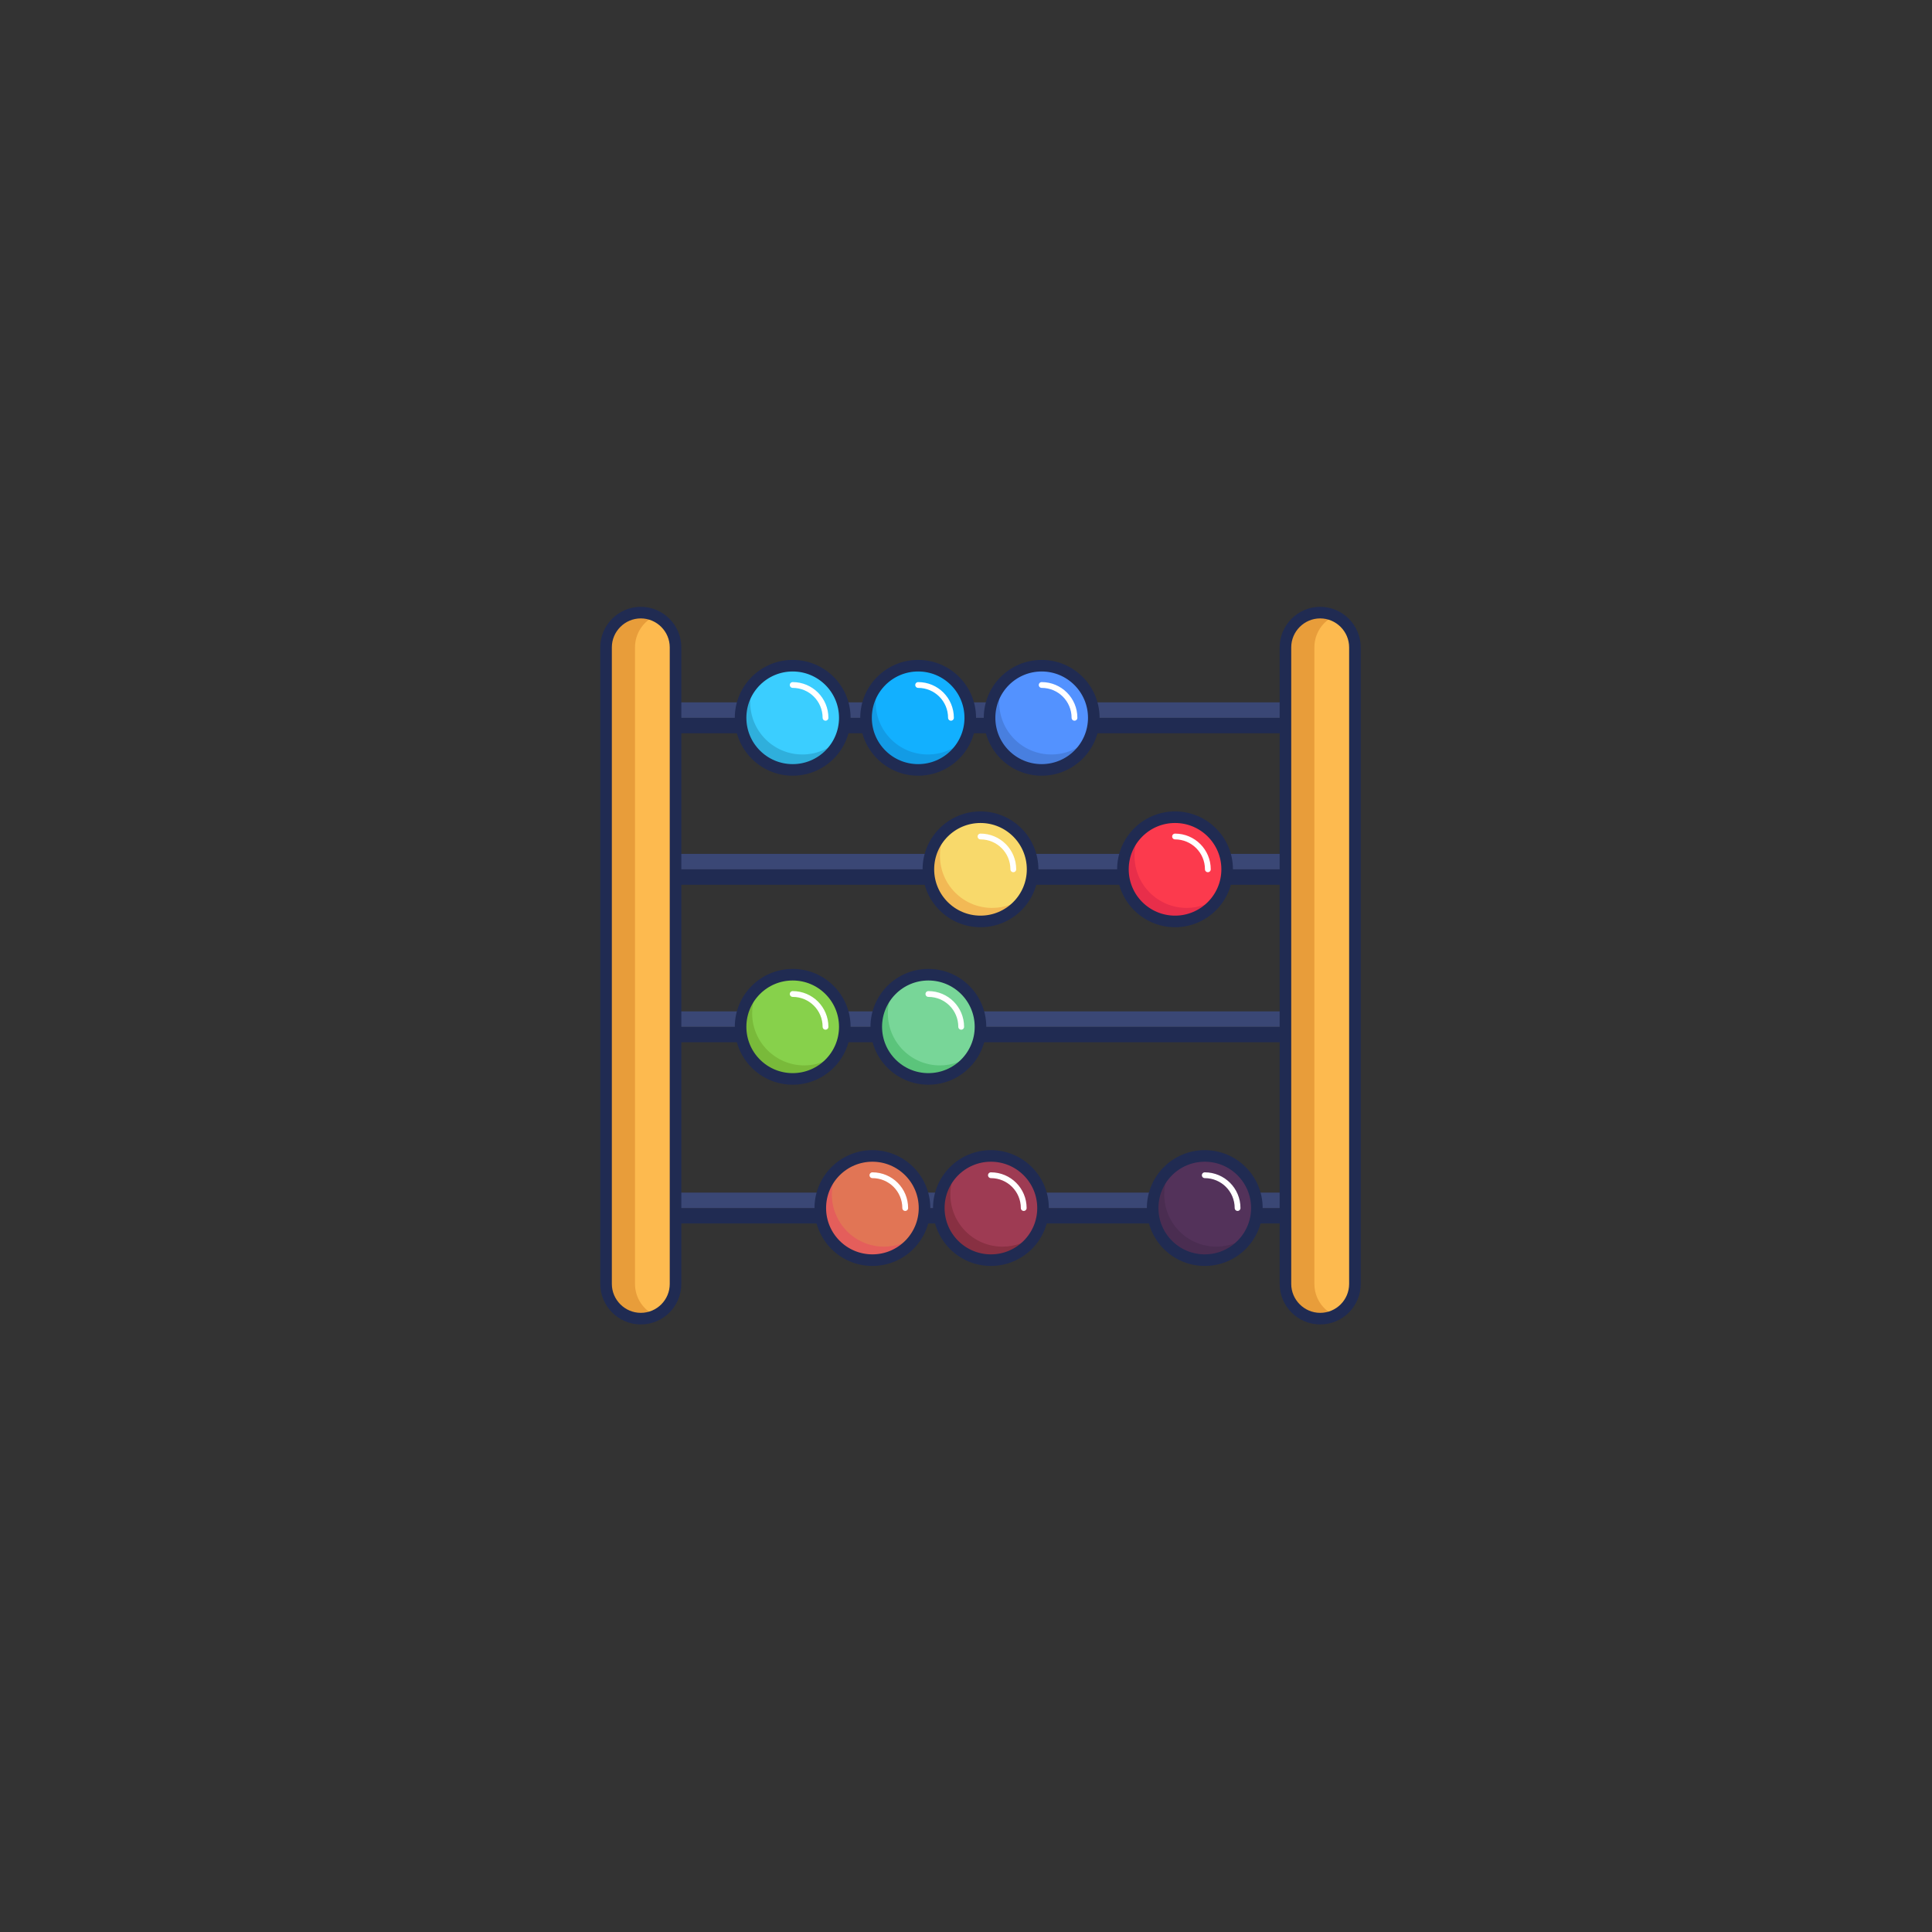 <svg width="1001" height="1001" viewBox="0 0 1001 1001" fill="none" xmlns="http://www.w3.org/2000/svg">
<rect x="0" y="0" width="1001" height="1001" fill="#333333" stroke="none"/>
<g clip-path="url(#clip0_1050:1411)">
<path d="M667.008 371.906H349.008V379.906H667.008V371.906Z" fill="#202B52"/>
<path d="M667.008 363.906H349.008V371.906H667.008V363.906Z" fill="#3A4775"/>
<path d="M667.008 450.406H349.008V458.406H667.008V450.406Z" fill="#202B52"/>
<path d="M667.008 442.406H349.008V450.406H667.008V442.406Z" fill="#3A4775"/>
<path d="M667.008 532.006H349.008V540.006H667.008V532.006Z" fill="#202B52"/>
<path d="M667.008 524.006H349.008V532.006H667.008V524.006Z" fill="#3A4775"/>
<path d="M667.008 625.906H349.008V633.906H667.008V625.906Z" fill="#202B52"/>
<path d="M667.008 617.906H349.008V625.906H667.008V617.906Z" fill="#3A4775"/>
<path d="M410.708 398.906C425.62 398.906 437.708 386.818 437.708 371.906C437.708 356.994 425.62 344.906 410.708 344.906C395.796 344.906 383.708 356.994 383.708 371.906C383.708 386.818 395.796 398.906 410.708 398.906Z" fill="#3BCEFF"/>
<path d="M415.708 390.906C400.808 390.906 388.708 378.806 388.708 363.906C388.708 360.306 389.408 356.906 390.708 353.806C386.408 358.606 383.708 364.906 383.708 371.906C383.708 386.806 395.808 398.906 410.708 398.906C422.008 398.906 431.708 391.906 435.708 382.006C430.808 387.506 423.708 390.906 415.708 390.906Z" fill="#2FAFDC"/>
<path d="M410.708 398.906C425.62 398.906 437.708 386.818 437.708 371.906C437.708 356.994 425.62 344.906 410.708 344.906C395.796 344.906 383.708 356.994 383.708 371.906C383.708 386.818 395.796 398.906 410.708 398.906Z" stroke="#202B52" stroke-width="6" stroke-miterlimit="10" stroke-linecap="round" stroke-linejoin="round"/>
<path d="M475.708 398.906C490.62 398.906 502.708 386.818 502.708 371.906C502.708 356.994 490.62 344.906 475.708 344.906C460.796 344.906 448.708 356.994 448.708 371.906C448.708 386.818 460.796 398.906 475.708 398.906Z" fill="#12B0FF"/>
<path d="M480.708 390.906C465.808 390.906 453.708 378.806 453.708 363.906C453.708 360.306 454.408 356.906 455.708 353.806C451.408 358.606 448.708 364.906 448.708 371.906C448.708 386.806 460.808 398.906 475.708 398.906C487.008 398.906 496.708 391.906 500.708 382.006C495.808 387.506 488.708 390.906 480.708 390.906Z" fill="#129BE5"/>
<path d="M475.708 398.906C490.62 398.906 502.708 386.818 502.708 371.906C502.708 356.994 490.62 344.906 475.708 344.906C460.796 344.906 448.708 356.994 448.708 371.906C448.708 386.818 460.796 398.906 475.708 398.906Z" stroke="#202B52" stroke-width="6" stroke-miterlimit="10" stroke-linecap="round" stroke-linejoin="round"/>
<path d="M539.708 398.906C554.62 398.906 566.708 386.818 566.708 371.906C566.708 356.994 554.62 344.906 539.708 344.906C524.796 344.906 512.708 356.994 512.708 371.906C512.708 386.818 524.796 398.906 539.708 398.906Z" fill="#5392FF"/>
<path d="M544.708 390.906C529.808 390.906 517.708 378.806 517.708 363.906C517.708 360.306 518.408 356.906 519.708 353.806C515.408 358.606 512.708 364.906 512.708 371.906C512.708 386.806 524.808 398.906 539.708 398.906C551.008 398.906 560.708 391.906 564.708 382.006C559.808 387.506 552.708 390.906 544.708 390.906Z" fill="#487FDF"/>
<path d="M539.708 398.906C554.62 398.906 566.708 386.818 566.708 371.906C566.708 356.994 554.62 344.906 539.708 344.906C524.796 344.906 512.708 356.994 512.708 371.906C512.708 386.818 524.796 398.906 539.708 398.906Z" stroke="#202B52" stroke-width="6" stroke-miterlimit="10" stroke-linecap="round" stroke-linejoin="round"/>
<path d="M508.008 477.406C522.92 477.406 535.008 465.318 535.008 450.406C535.008 435.494 522.92 423.406 508.008 423.406C493.096 423.406 481.008 435.494 481.008 450.406C481.008 465.318 493.096 477.406 508.008 477.406Z" fill="#F8D96B"/>
<path d="M514.008 470.406C499.108 470.406 487.008 458.306 487.008 443.406C487.008 438.406 488.408 433.606 490.808 429.606C484.808 434.606 481.008 442.006 481.008 450.406C481.008 465.306 493.108 477.406 508.008 477.406C517.908 477.406 526.508 472.106 531.208 464.206C526.608 468.106 520.608 470.406 514.008 470.406Z" fill="#F2B955"/>
<path d="M508.008 477.406C522.92 477.406 535.008 465.318 535.008 450.406C535.008 435.494 522.92 423.406 508.008 423.406C493.096 423.406 481.008 435.494 481.008 450.406C481.008 465.318 493.096 477.406 508.008 477.406Z" stroke="#202B52" stroke-width="6" stroke-miterlimit="10" stroke-linecap="round" stroke-linejoin="round"/>
<path d="M608.808 477.406C623.72 477.406 635.808 465.318 635.808 450.406C635.808 435.494 623.72 423.406 608.808 423.406C593.896 423.406 581.808 435.494 581.808 450.406C581.808 465.318 593.896 477.406 608.808 477.406Z" fill="#FC3A4D"/>
<path d="M614.808 470.406C599.908 470.406 587.808 458.306 587.808 443.406C587.808 438.406 589.208 433.606 591.608 429.606C585.608 434.606 581.808 442.006 581.808 450.406C581.808 465.306 593.908 477.406 608.808 477.406C618.708 477.406 627.308 472.106 632.008 464.206C627.308 468.106 621.308 470.406 614.808 470.406Z" fill="#E82E4A"/>
<path d="M608.808 477.406C623.72 477.406 635.808 465.318 635.808 450.406C635.808 435.494 623.72 423.406 608.808 423.406C593.896 423.406 581.808 435.494 581.808 450.406C581.808 465.318 593.896 477.406 608.808 477.406Z" stroke="#202B52" stroke-width="6" stroke-miterlimit="10" stroke-linecap="round" stroke-linejoin="round"/>
<path d="M410.708 559.006C425.62 559.006 437.708 546.918 437.708 532.006C437.708 517.095 425.62 505.006 410.708 505.006C395.796 505.006 383.708 517.095 383.708 532.006C383.708 546.918 395.796 559.006 410.708 559.006Z" fill="#87D14B"/>
<path d="M416.708 552.006C401.808 552.006 389.708 539.906 389.708 525.006C389.708 520.006 391.108 515.206 393.508 511.206C387.508 516.206 383.708 523.606 383.708 532.006C383.708 546.906 395.808 559.006 410.708 559.006C420.608 559.006 429.208 553.706 433.908 545.806C429.208 549.606 423.208 552.006 416.708 552.006Z" fill="#79BA3A"/>
<path d="M427.708 532.006C427.708 522.606 420.108 515.006 410.708 515.006" stroke="white" stroke-width="3" stroke-miterlimit="10" stroke-linecap="round" stroke-linejoin="round"/>
<path d="M410.708 559.006C425.62 559.006 437.708 546.918 437.708 532.006C437.708 517.095 425.62 505.006 410.708 505.006C395.796 505.006 383.708 517.095 383.708 532.006C383.708 546.918 395.796 559.006 410.708 559.006Z" stroke="#202B52" stroke-width="6" stroke-miterlimit="10" stroke-linecap="round" stroke-linejoin="round"/>
<path d="M481.008 559.006C495.92 559.006 508.008 546.918 508.008 532.006C508.008 517.095 495.92 505.006 481.008 505.006C466.096 505.006 454.008 517.095 454.008 532.006C454.008 546.918 466.096 559.006 481.008 559.006Z" fill="#78D698"/>
<path d="M481.008 559.006C495.92 559.006 508.008 546.918 508.008 532.006C508.008 517.095 495.92 505.006 481.008 505.006C466.096 505.006 454.008 517.095 454.008 532.006C454.008 546.918 466.096 559.006 481.008 559.006Z" fill="#78D698"/>
<path d="M487.008 552.006C472.108 552.006 460.008 539.906 460.008 525.006C460.008 520.006 461.408 515.206 463.808 511.206C457.808 516.206 454.008 523.606 454.008 532.006C454.008 546.906 466.108 559.006 481.008 559.006C490.908 559.006 499.508 553.706 504.208 545.806C499.608 549.606 493.608 552.006 487.008 552.006Z" fill="#5BC47B"/>
<path d="M498.008 532.006C498.008 522.606 490.408 515.006 481.008 515.006" stroke="white" stroke-width="3" stroke-miterlimit="10" stroke-linecap="round" stroke-linejoin="round"/>
<path d="M481.008 559.006C495.92 559.006 508.008 546.918 508.008 532.006C508.008 517.095 495.92 505.006 481.008 505.006C466.096 505.006 454.008 517.095 454.008 532.006C454.008 546.918 466.096 559.006 481.008 559.006Z" stroke="#202B52" stroke-width="6" stroke-miterlimit="10" stroke-linecap="round" stroke-linejoin="round"/>
<path d="M452.008 652.906C466.92 652.906 479.008 640.818 479.008 625.906C479.008 610.994 466.92 598.906 452.008 598.906C437.096 598.906 425.008 610.994 425.008 625.906C425.008 640.818 437.096 652.906 452.008 652.906Z" fill="#E17555"/>
<path d="M458.008 645.906C443.108 645.906 431.008 633.806 431.008 618.906C431.008 613.906 432.408 609.106 434.808 605.106C428.808 610.106 425.008 617.506 425.008 625.906C425.008 640.806 437.108 652.906 452.008 652.906C461.908 652.906 470.508 647.606 475.208 639.706C470.608 643.606 464.608 645.906 458.008 645.906Z" fill="#E45E5B"/>
<path d="M469.008 625.906C469.008 616.506 461.408 608.906 452.008 608.906" stroke="white" stroke-width="3" stroke-miterlimit="10" stroke-linecap="round" stroke-linejoin="round"/>
<path d="M452.008 652.906C466.92 652.906 479.008 640.818 479.008 625.906C479.008 610.994 466.92 598.906 452.008 598.906C437.096 598.906 425.008 610.994 425.008 625.906C425.008 640.818 437.096 652.906 452.008 652.906Z" stroke="#202B52" stroke-width="6" stroke-miterlimit="10" stroke-linecap="round" stroke-linejoin="round"/>
<path d="M513.408 652.906C528.32 652.906 540.408 640.818 540.408 625.906C540.408 610.994 528.32 598.906 513.408 598.906C498.497 598.906 486.408 610.994 486.408 625.906C486.408 640.818 498.497 652.906 513.408 652.906Z" fill="#9E3B53"/>
<path d="M519.408 645.906C504.508 645.906 492.408 633.806 492.408 618.906C492.408 613.906 493.808 609.106 496.208 605.106C490.208 610.106 486.408 617.506 486.408 625.906C486.408 640.806 498.508 652.906 513.408 652.906C523.308 652.906 531.908 647.606 536.608 639.706C531.908 643.606 525.908 645.906 519.408 645.906Z" fill="#883042"/>
<path d="M530.408 625.906C530.408 616.506 522.808 608.906 513.408 608.906" stroke="white" stroke-width="3" stroke-miterlimit="10" stroke-linecap="round" stroke-linejoin="round"/>
<path d="M513.408 652.906C528.32 652.906 540.408 640.818 540.408 625.906C540.408 610.994 528.32 598.906 513.408 598.906C498.497 598.906 486.408 610.994 486.408 625.906C486.408 640.818 498.497 652.906 513.408 652.906Z" stroke="#202B52" stroke-width="6" stroke-miterlimit="10" stroke-linecap="round" stroke-linejoin="round"/>
<path d="M624.208 652.906C639.12 652.906 651.208 640.818 651.208 625.906C651.208 610.994 639.12 598.906 624.208 598.906C609.296 598.906 597.208 610.994 597.208 625.906C597.208 640.818 609.296 652.906 624.208 652.906Z" fill="#53325A"/>
<path d="M630.208 645.906C615.308 645.906 603.208 633.806 603.208 618.906C603.208 613.906 604.608 609.106 607.008 605.106C601.008 610.106 597.208 617.506 597.208 625.906C597.208 640.806 609.308 652.906 624.208 652.906C634.108 652.906 642.708 647.606 647.408 639.706C642.708 643.606 636.708 645.906 630.208 645.906Z" fill="#4A2D51"/>
<path d="M641.208 625.906C641.208 616.506 633.608 608.906 624.208 608.906" stroke="white" stroke-width="3" stroke-miterlimit="10" stroke-linecap="round" stroke-linejoin="round"/>
<path d="M624.208 652.906C639.12 652.906 651.208 640.818 651.208 625.906C651.208 610.994 639.12 598.906 624.208 598.906C609.296 598.906 597.208 610.994 597.208 625.906C597.208 640.818 609.296 652.906 624.208 652.906Z" stroke="#202B52" stroke-width="6" stroke-miterlimit="10" stroke-linecap="round" stroke-linejoin="round"/>
<path d="M332.008 683.206C322.108 683.206 314.008 675.106 314.008 665.206V335.406C314.008 325.506 322.108 317.406 332.008 317.406C341.908 317.406 350.008 325.506 350.008 335.406V665.206C350.008 675.106 342.008 683.206 332.008 683.206Z" fill="#FDBA4F"/>
<path d="M329.008 665.206V335.406C329.008 328.106 333.308 321.906 339.508 319.106C337.208 318.006 334.708 317.406 332.008 317.406C322.108 317.406 314.008 325.506 314.008 335.406V665.206C314.008 675.106 322.108 683.206 332.008 683.206C334.708 683.206 337.208 682.606 339.508 681.506C333.308 678.706 329.008 672.506 329.008 665.206Z" fill="#E89D3A"/>
<path d="M684.008 683.206C674.108 683.206 666.008 675.106 666.008 665.206V335.406C666.008 325.506 674.108 317.406 684.008 317.406C693.908 317.406 702.008 325.506 702.008 335.406V665.206C702.008 675.106 694.008 683.206 684.008 683.206Z" fill="#FDBA4F"/>
<path d="M681.008 665.206V335.406C681.008 328.106 685.308 321.906 691.508 319.106C689.208 318.006 686.708 317.406 684.008 317.406C674.108 317.406 666.008 325.506 666.008 335.406V665.206C666.008 675.106 674.108 683.206 684.008 683.206C686.708 683.206 689.208 682.606 691.508 681.506C685.308 678.706 681.008 672.506 681.008 665.206Z" fill="#E89D3A"/>
<path d="M332.008 683.206C322.108 683.206 314.008 675.106 314.008 665.206V335.406C314.008 325.506 322.108 317.406 332.008 317.406C341.908 317.406 350.008 325.506 350.008 335.406V665.206C350.008 675.106 342.008 683.206 332.008 683.206Z" stroke="#202B52" stroke-width="6" stroke-miterlimit="10" stroke-linecap="round" stroke-linejoin="round"/>
<path d="M684.008 683.206C674.108 683.206 666.008 675.106 666.008 665.206V335.406C666.008 325.506 674.108 317.406 684.008 317.406C693.908 317.406 702.008 325.506 702.008 335.406V665.206C702.008 675.106 694.008 683.206 684.008 683.206Z" stroke="#202B52" stroke-width="6" stroke-miterlimit="10" stroke-linecap="round" stroke-linejoin="round"/>
<path d="M427.708 371.906C427.708 362.506 420.108 354.906 410.708 354.906" stroke="white" stroke-width="3" stroke-miterlimit="10" stroke-linecap="round" stroke-linejoin="round"/>
<path d="M492.708 371.906C492.708 362.506 485.108 354.906 475.708 354.906" stroke="white" stroke-width="3" stroke-miterlimit="10" stroke-linecap="round" stroke-linejoin="round"/>
<path d="M556.708 371.906C556.708 362.506 549.108 354.906 539.708 354.906" stroke="white" stroke-width="3" stroke-miterlimit="10" stroke-linecap="round" stroke-linejoin="round"/>
<path d="M525.008 450.406C525.008 441.006 517.408 433.406 508.008 433.406" stroke="white" stroke-width="3" stroke-miterlimit="10" stroke-linecap="round" stroke-linejoin="round"/>
<path d="M625.808 450.406C625.808 441.006 618.208 433.406 608.808 433.406" stroke="white" stroke-width="3" stroke-miterlimit="10" stroke-linecap="round" stroke-linejoin="round"/>
</g>
<defs>
<clipPath id="clip0_1050:1411">
<rect width="1000" height="1000" fill="white" transform="translate(0.708 0.306)"/>
</clipPath>
</defs>
</svg>
